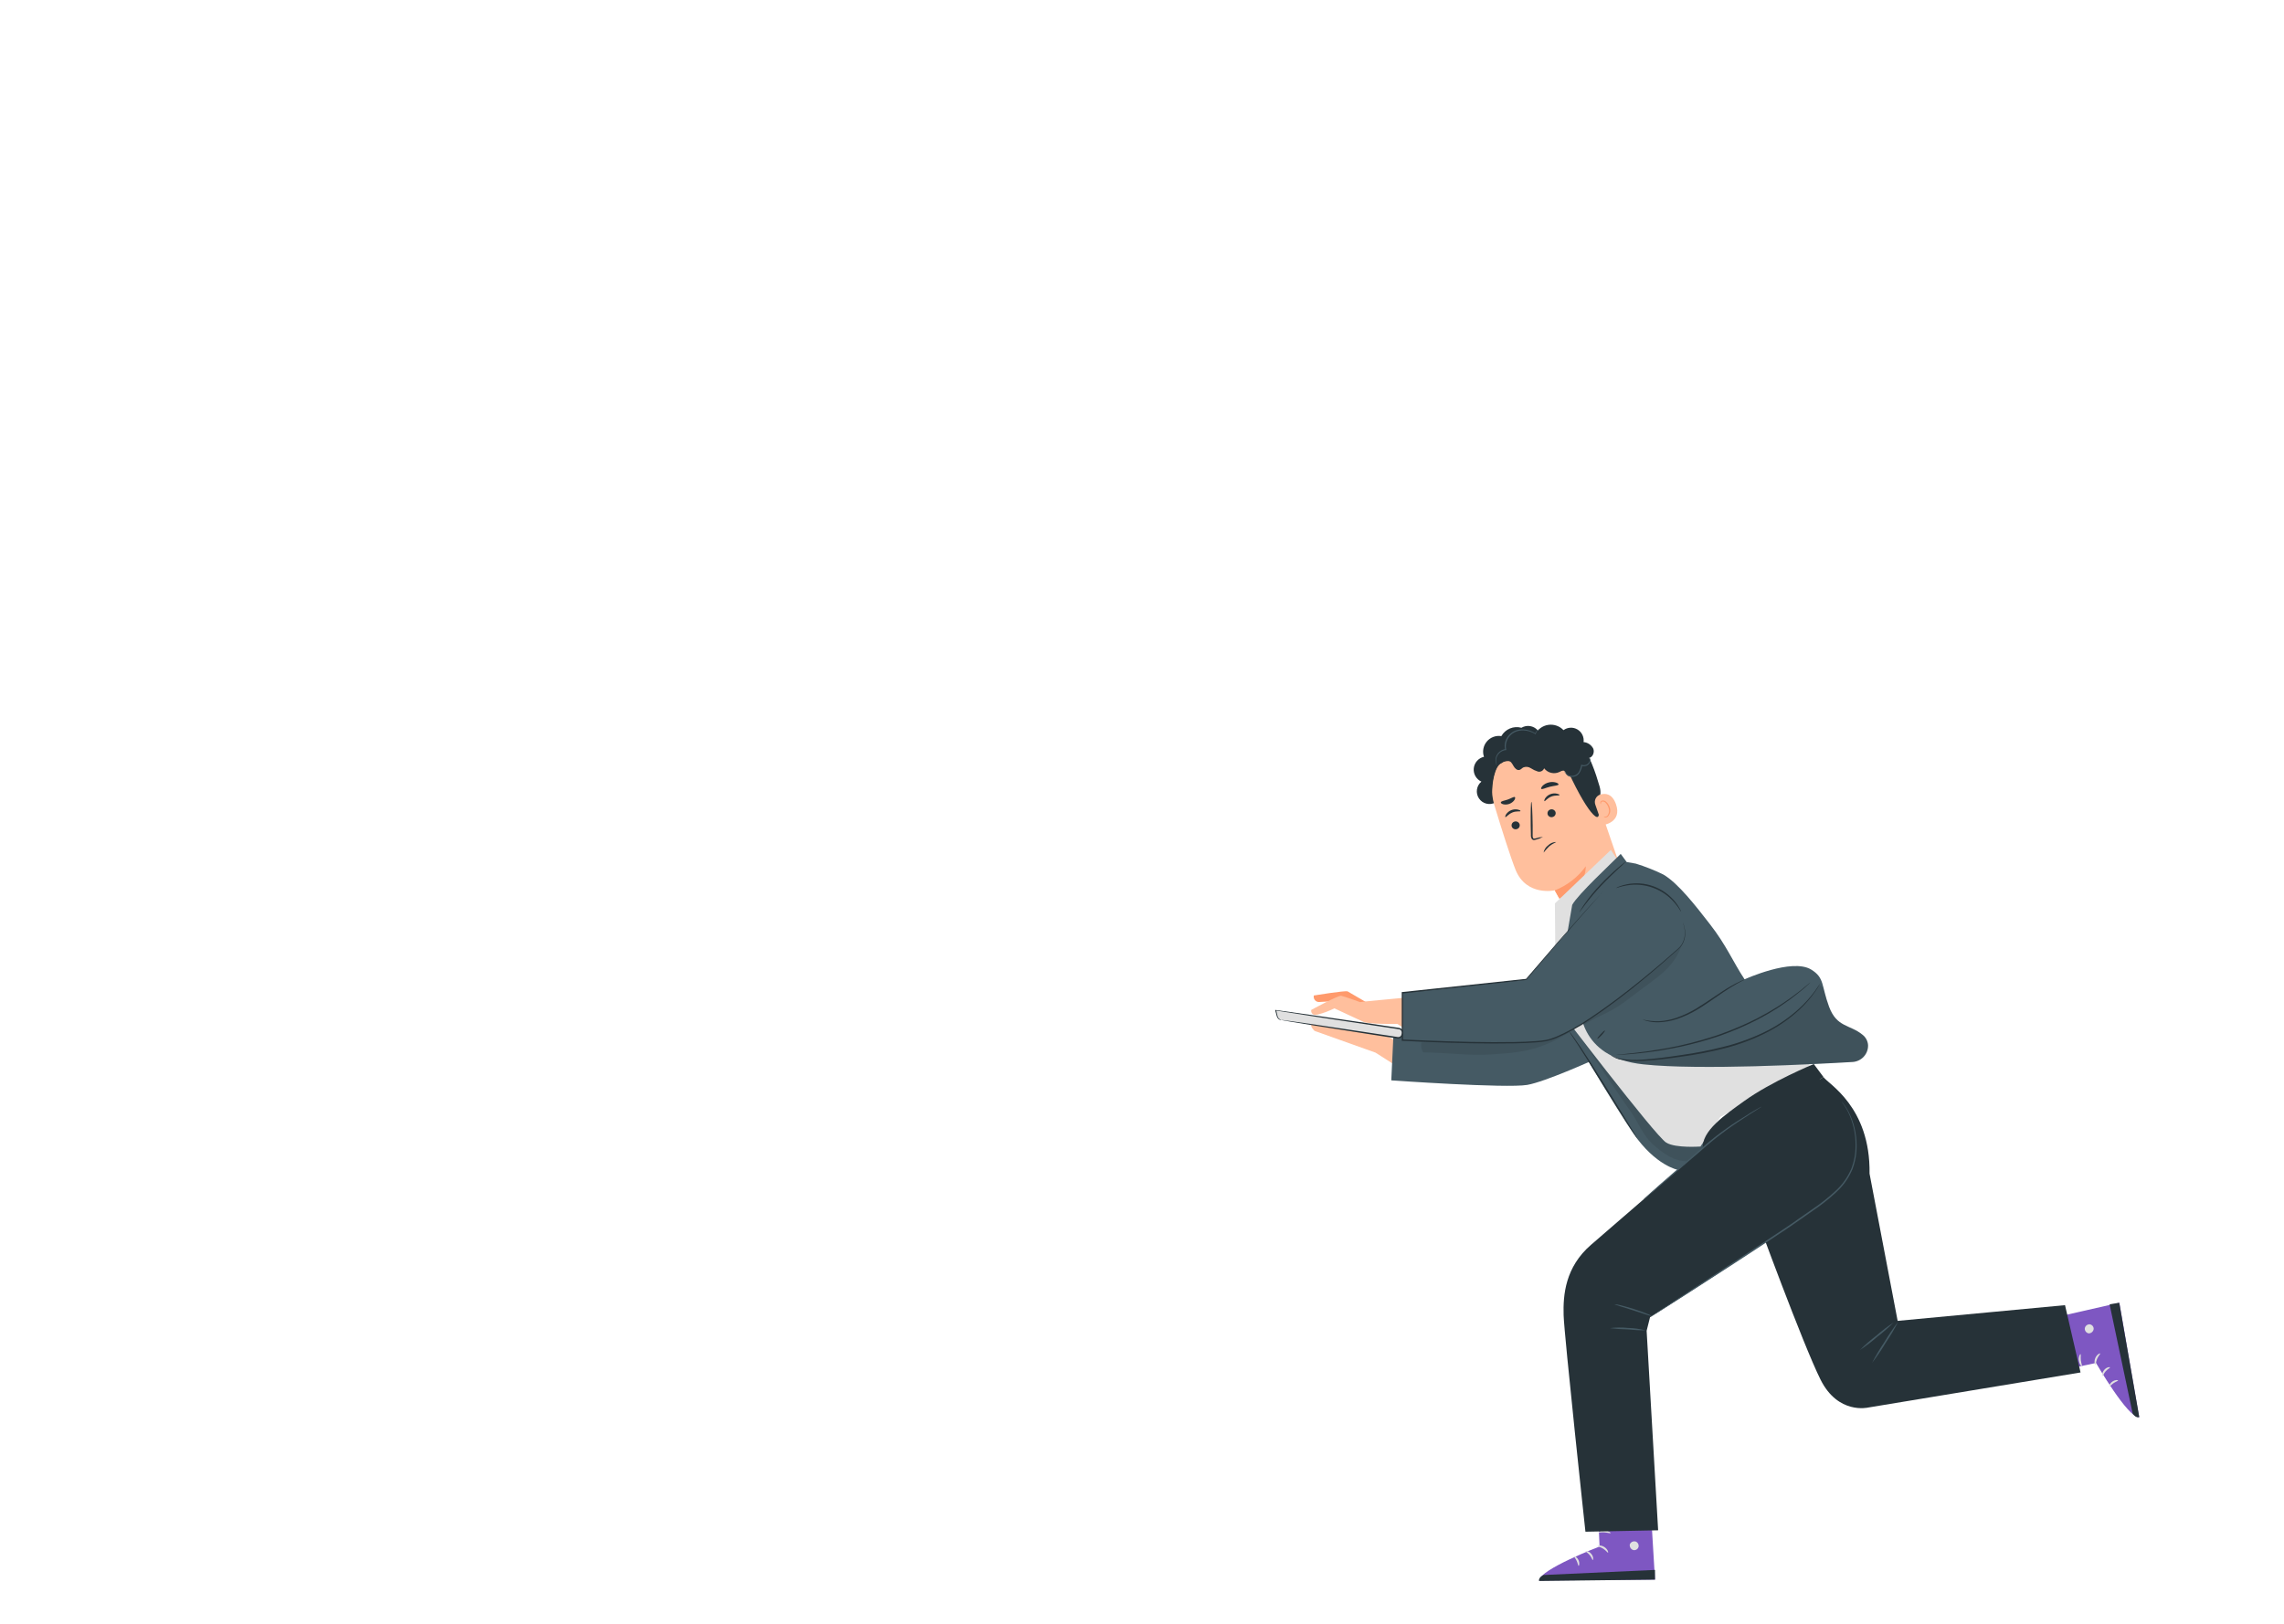 <svg width="1440" height="1024" viewBox="0 0 1440 1024" fill="none" xmlns="http://www.w3.org/2000/svg">
<path d="M968.628 459.692C967.331 458.607 965.729 457.952 964.044 457.817C962.359 457.683 960.674 458.076 959.221 458.943C956.827 458.275 954.278 458.431 951.981 459.385C949.685 460.34 947.775 462.038 946.555 464.208C944.863 463.936 943.13 464.107 941.523 464.706C939.917 465.305 938.493 466.31 937.39 467.623C936.287 468.937 935.542 470.515 935.228 472.202C934.914 473.89 935.042 475.63 935.599 477.254C933.905 477.634 932.373 478.538 931.219 479.837C930.066 481.136 929.348 482.766 929.169 484.496C928.99 486.226 929.358 487.968 930.221 489.477C931.084 490.986 932.398 492.186 933.978 492.906C932.461 494.164 931.463 495.94 931.177 497.892C930.891 499.844 931.337 501.832 932.429 503.474C933.521 505.116 935.181 506.294 937.089 506.781C938.997 507.269 941.017 507.031 942.761 506.113L970.641 468.884C971.294 467.331 971.451 465.614 971.091 463.968C970.73 462.322 969.87 460.828 968.628 459.692Z" fill="#263238"/>
<path d="M942.102 507.577C939.658 499.44 940.352 490.681 944.047 483.033C947.742 475.386 954.169 469.406 962.054 466.278L963.693 465.636C981.651 459.746 996.669 471.739 1002.03 489.89L1022.48 549.428L1022.96 557.745L1004.74 585.265L989.222 578.127L980.314 561.457C980.314 561.457 962.5 565.473 955.57 548.661C952.345 540.558 946.84 523.282 942.102 507.577Z" fill="#FFBF9D"/>
<path d="M980.19 561.511C988.037 558.43 994.838 553.159 999.786 546.323C999.786 546.323 1000.5 561.404 983.058 566.526L980.19 561.511Z" fill="#FF9A6C"/>
<path d="M953.129 521.301C953.365 521.936 953.842 522.451 954.456 522.735C955.07 523.019 955.771 523.049 956.407 522.818C956.722 522.723 957.015 522.565 957.268 522.354C957.521 522.144 957.729 521.884 957.881 521.591C958.032 521.298 958.123 520.978 958.148 520.649C958.173 520.32 958.132 519.99 958.028 519.677C957.791 519.042 957.315 518.526 956.702 518.239C956.089 517.952 955.388 517.917 954.75 518.142C954.434 518.239 954.141 518.399 953.887 518.611C953.634 518.824 953.426 519.085 953.275 519.379C953.123 519.674 953.033 519.995 953.008 520.325C952.983 520.655 953.024 520.987 953.129 521.301Z" fill="#263238"/>
<path d="M949.12 515.287C949.53 515.483 950.902 513.502 953.432 512.395C955.961 511.289 958.438 511.931 958.58 511.503C958.723 511.075 958.135 510.86 957.084 510.575C955.665 510.242 954.179 510.353 952.825 510.892C951.472 511.431 950.315 512.373 949.512 513.591C948.96 514.591 948.907 515.287 949.12 515.287Z" fill="#263238"/>
<path d="M975.772 513.663C976.008 514.297 976.485 514.813 977.099 515.097C977.713 515.381 978.414 515.411 979.049 515.18C979.365 515.084 979.658 514.927 979.912 514.716C980.166 514.506 980.375 514.247 980.528 513.954C980.68 513.662 980.773 513.341 980.801 513.012C980.828 512.684 980.79 512.352 980.688 512.038C980.448 511.406 979.971 510.893 979.36 510.606C978.748 510.32 978.049 510.283 977.411 510.504C977.094 510.601 976.801 510.76 976.547 510.973C976.293 511.185 976.083 511.445 975.931 511.739C975.778 512.033 975.686 512.355 975.658 512.685C975.631 513.015 975.669 513.347 975.772 513.663Z" fill="#263238"/>
<path d="M973.723 505.221C974.133 505.417 975.504 503.347 978.034 502.329C980.564 501.312 983.04 501.865 983.183 501.437C983.325 501.009 982.755 500.794 981.686 500.527C980.256 500.188 978.756 500.3 977.393 500.848C976.043 501.376 974.895 502.319 974.115 503.543C973.616 504.453 973.562 505.131 973.723 505.221Z" fill="#263238"/>
<path d="M972.796 527.78C971.256 527.878 969.734 528.178 968.271 528.672C967.594 528.868 966.917 528.975 966.615 528.583C966.298 527.917 966.186 527.171 966.294 526.441C966.294 524.656 966.294 522.64 966.294 520.605C966.187 512.36 965.831 505.667 965.492 505.667C965.154 505.667 964.976 512.378 965.083 520.641C965.083 522.675 965.172 524.603 965.207 526.459C965.099 527.427 965.339 528.401 965.884 529.207C966.071 529.402 966.3 529.551 966.553 529.643C966.806 529.736 967.077 529.77 967.345 529.743C967.753 529.698 968.154 529.602 968.539 529.457C970.019 529.07 971.449 528.507 972.796 527.78V527.78Z" fill="#263238"/>
<path d="M971.692 497.439C972.191 498.064 974.346 496.833 977.179 496.136C980.012 495.44 982.523 495.423 982.63 494.655C982.63 494.28 982.025 493.781 980.849 493.442C979.385 493.044 977.841 493.044 976.377 493.442C974.919 493.793 973.583 494.533 972.512 495.583C971.745 496.476 971.46 497.225 971.692 497.439Z" fill="#263238"/>
<path d="M955.088 502.669C954.429 502.222 952.808 503.454 950.635 504.203C948.461 504.953 946.448 505.132 946.234 505.988C946.145 506.363 946.644 506.863 947.642 507.166C948.954 507.485 950.33 507.407 951.598 506.943C952.866 506.48 953.969 505.651 954.768 504.56C955.356 503.597 955.391 502.883 955.088 502.669Z" fill="#263238"/>
<path d="M940.676 499.224C940.676 499.224 940.961 486.892 945.094 482.412C950.082 477.058 955.409 482.733 960.629 478.842C965.848 474.952 970.623 469.687 978.444 471.882C986.959 474.274 985.267 479.021 988.616 486.32C1002.23 515.965 1011.13 522.425 1007.04 507.434C1006.59 505.792 1010.46 502.829 1008.5 495.958C1005.95 487.034 1002.19 476.469 997.808 471.115C994.245 466.617 989.863 464.208 983.076 462.37C972.387 459.443 960.932 463.797 953.521 467.617C946.11 471.436 934.761 486.213 940.676 499.224Z" fill="#263238"/>
<path d="M1005.79 507.398C1005.57 506.77 1005.47 506.102 1005.51 505.436C1005.55 504.77 1005.73 504.119 1006.03 503.524C1006.33 502.928 1006.75 502.399 1007.26 501.97C1007.77 501.541 1008.36 501.22 1009 501.027C1012.26 500.098 1016.46 500.509 1018.81 507.095C1022.98 518.802 1010.39 520.569 1010.26 520.248C1010.14 519.927 1007.48 512.306 1005.79 507.398Z" fill="#FFBF9D"/>
<path d="M1011.13 514.93C1011.13 514.93 1011.38 514.93 1011.79 515.037C1012.35 515.068 1012.9 514.883 1013.33 514.519C1013.91 513.77 1014.28 512.879 1014.41 511.939C1014.53 510.998 1014.4 510.041 1014.04 509.165C1013.71 508.152 1013.16 507.225 1012.43 506.452C1012.2 506.126 1011.88 505.863 1011.52 505.686C1011.15 505.509 1010.75 505.423 1010.35 505.435C1010.09 505.458 1009.85 505.57 1009.66 505.753C1009.48 505.935 1009.36 506.176 1009.33 506.434C1009.33 506.809 1009.46 507.023 1009.33 507.059C1009.21 507.095 1009.01 506.952 1008.94 506.434C1008.9 506.123 1008.97 505.807 1009.14 505.542C1009.25 505.364 1009.4 505.211 1009.58 505.091C1009.75 504.972 1009.95 504.888 1010.15 504.846C1010.67 504.763 1011.19 504.817 1011.68 505.002C1012.16 505.187 1012.59 505.496 1012.92 505.899C1013.78 506.725 1014.42 507.756 1014.79 508.897C1015.21 509.919 1015.33 511.044 1015.13 512.133C1014.92 513.221 1014.4 514.225 1013.63 515.019C1013.34 515.219 1013.02 515.354 1012.68 515.416C1012.34 515.478 1011.99 515.464 1011.65 515.376C1011.35 515.287 1011.13 514.965 1011.13 514.93Z" fill="#FF9A6C"/>
<path d="M996.775 485.107C995.805 486.81 994.427 488.245 992.767 489.283C991.926 489.775 990.935 489.945 989.979 489.761C989.022 489.577 988.165 489.052 987.565 488.284C987.102 487.534 986.941 486.499 986.175 486.106C985.409 485.714 984.18 486.303 983.254 486.785C981.618 487.583 979.757 487.792 977.985 487.375C976.213 486.959 974.638 485.944 973.527 484.5C973.236 485.278 972.665 485.918 971.927 486.295C971.188 486.671 970.335 486.757 969.536 486.535C967.961 486.036 966.462 485.321 965.083 484.411C964.388 483.957 963.592 483.681 962.766 483.606C961.94 483.531 961.109 483.661 960.344 483.983C959.542 484.429 958.936 485.25 958.046 485.517C956.478 485.981 955.053 484.5 954.233 483.072C953.414 481.645 952.541 479.985 950.938 479.663C949.413 479.663 947.937 480.2 946.769 481.181C945.451 481.93 943.527 482.305 942.636 481.181C942.432 480.837 942.3 480.456 942.248 480.061C942.196 479.665 942.225 479.263 942.333 478.878C942.697 477.091 943.657 475.481 945.056 474.313C946.455 473.145 948.209 472.489 950.029 472.453C949.848 470.31 950.303 468.16 951.338 466.275C952.373 464.391 953.941 462.855 955.846 461.861C957.75 460.867 959.905 460.459 962.04 460.69C964.175 460.92 966.194 461.778 967.844 463.155C968.633 461.559 969.794 460.178 971.23 459.128C972.665 458.078 974.333 457.391 976.09 457.124C977.848 456.858 979.643 457.021 981.325 457.598C983.006 458.176 984.523 459.151 985.748 460.442C987.013 459.515 988.523 458.982 990.089 458.907C991.654 458.833 993.208 459.221 994.555 460.023C995.903 460.825 996.985 462.007 997.668 463.42C998.351 464.834 998.604 466.417 998.396 467.974C999.68 468.086 1000.91 468.523 1001.98 469.244C1003.05 469.966 1003.92 470.947 1004.51 472.096C1005.49 474.47 1004.1 477.754 1001.55 478.039C1002.37 478.803 1002.87 479.848 1002.96 480.967C1003.04 482.085 1002.7 483.194 1002 484.07C1001.3 484.947 1000.29 485.526 999.187 485.691C998.08 485.857 996.951 485.597 996.027 484.964" fill="#263238"/>
<path d="M1002.39 477.808C1002.6 478.185 1002.72 478.606 1002.75 479.039C1002.78 479.471 1002.71 479.904 1002.55 480.306C1002.27 481.272 1001.63 482.096 1000.77 482.609C1000.21 482.927 999.602 483.123 998.968 483.182C998.334 483.24 997.696 483.16 997.096 482.948L997.559 482.68C997.374 483.996 996.977 485.274 996.383 486.464C995.991 487.269 995.453 487.995 994.798 488.605C994.158 489.167 993.385 489.554 992.553 489.73C991.873 489.931 991.157 489.982 990.455 489.877C989.754 489.772 989.083 489.515 988.491 489.123C987.733 488.577 987.091 487.885 986.603 487.088C986.397 486.823 986.245 486.52 986.158 486.196C986.158 486.196 986.425 486.446 986.835 486.928C987.378 487.621 988.027 488.223 988.759 488.712C989.381 489.032 990.062 489.219 990.76 489.262C991.457 489.304 992.156 489.202 992.812 488.96C993.469 488.719 994.068 488.344 994.572 487.859C995.076 487.374 995.474 486.789 995.742 486.142C996.301 485.017 996.685 483.814 996.882 482.573V482.144L997.274 482.305C997.781 482.499 998.324 482.581 998.865 482.544C999.407 482.507 999.934 482.352 1000.41 482.091C1001.17 481.672 1001.76 480.995 1002.07 480.181C1002.33 479.42 1002.44 478.612 1002.39 477.808V477.808Z" fill="#455A64"/>
<path d="M970.16 459.96C970.16 459.96 969.893 460.174 969.465 460.585C968.846 461.186 968.429 461.966 968.272 462.816V463.101L968.022 462.941C965.806 461.554 963.274 460.755 960.665 460.621C958.989 460.528 957.312 460.795 955.748 461.406C954.02 462.088 952.515 463.237 951.401 464.725C950.542 465.89 949.935 467.221 949.62 468.634C949.306 469.942 949.306 471.306 949.62 472.614L949.726 473.007H949.352C947.758 473.175 946.273 473.9 945.159 475.055C944.045 476.21 943.372 477.722 943.26 479.324C943.221 480.591 943.433 481.853 943.883 483.037C943.674 482.766 943.505 482.465 943.384 482.144C943.008 481.247 942.832 480.279 942.868 479.307C942.906 477.793 943.424 476.33 944.346 475.13C945.57 473.598 947.339 472.6 949.281 472.346L948.996 472.774C948.6 471.368 948.551 469.885 948.854 468.455C949.227 466.721 950.025 465.107 951.176 463.758C952.326 462.409 953.793 461.368 955.445 460.728C957.103 460.098 958.878 459.836 960.647 459.96C963.348 460.143 965.95 461.049 968.183 462.584L967.88 462.709C968.09 461.801 968.598 460.99 969.323 460.406C969.564 460.196 969.851 460.043 970.16 459.96V459.96Z" fill="#455A64"/>
<path d="M973.188 537.685C974.263 536.321 975.417 535.022 976.644 533.794C978.8 531.92 981.116 531.277 981.045 530.992C979.159 531.014 977.359 531.784 976.039 533.134C974.533 534.221 973.511 535.854 973.188 537.685Z" fill="#263238"/>
<path d="M849.606 625.172C847.629 624.618 828.335 627.777 828.335 627.777C828.208 628.307 828.212 628.859 828.346 629.387C828.481 629.914 828.742 630.401 829.108 630.804C829.473 631.207 829.932 631.514 830.443 631.699C830.954 631.884 831.503 631.941 832.041 631.864C836.495 631.722 851.121 630.562 851.121 630.562L860.527 634.702L863.627 633.346L849.606 625.172Z" fill="#FF9A6C"/>
<path d="M889.173 628.83L861.774 631.436L857.498 631.954C857.498 631.954 847.397 628.277 845.544 627.956C843.692 627.635 826.696 636.88 826.696 636.88C826.696 636.88 826.055 640.824 830.794 639.806C834.419 638.871 837.937 637.555 841.287 635.88C841.287 635.88 856.661 643.019 859.725 644.465C862.789 645.91 881.103 645.75 881.103 645.75L887.588 649.997L889.173 628.83Z" fill="#FFBF9D"/>
<path d="M878.395 670.95L867.225 663.811L828.799 650.104C828.799 650.104 825.432 647.017 827.16 645.785C828.888 644.554 869.809 650.693 869.809 650.693L878.395 655.547V670.95Z" fill="#FFBF9D"/>
<path d="M986.87 643.626C986.87 645.767 1020.27 700.969 1029.79 714.765C1043.86 735.218 1057.97 737.77 1057.97 737.77L1076.69 722.1L999.59 638.432L976.698 621.709L986.87 643.626Z" fill="#455A64"/>
<path d="M1004.15 668.647C1004.15 668.647 974.151 682.211 962.909 684.157C949.691 686.423 877.166 681.301 877.166 681.301L878.538 652.389L984.519 649.961L997.185 646.606L1004.15 668.647Z" fill="#455A64"/>
<g opacity="0.3">
<path opacity="0.3" d="M994.246 645.803C996.437 646.803 997.684 652.603 999.341 654.334C1016.91 672.806 1029.77 693.598 1047.9 710.374C1055.72 717.513 1064.58 723.724 1075.2 723.207L1064.37 732.416C1055.33 732.237 1049.36 727.99 1042.56 722.046C1035.75 716.103 1032.85 707.572 1027.61 700.219C1015.64 683.479 1003.94 664.739 991.983 647.981C992.571 645.661 992.054 644.822 994.246 645.803Z" fill="black"/>
</g>
<path d="M1072.08 723.01C1072.08 723.01 1056.42 724.206 1050.51 720.547C1043.38 716.156 980.867 633.952 980.867 633.952L980.315 569.702L1015.62 535.953L1019.28 541.504L1094.37 627.367L1142.47 673.163L1084.71 704.252L1072.08 723.01Z" fill="#E0E0E0"/>
<path d="M995.012 632.061C996.882 634.309 993.889 666.684 1035.99 671.199C1071.51 675.001 1145.57 671.039 1167.82 669.718C1170.54 669.602 1173.12 668.412 1174.97 666.407C1176.83 664.402 1177.83 661.744 1177.74 659.01C1177.65 657.728 1177.28 656.481 1176.67 655.354C1176.06 654.227 1175.2 653.245 1174.18 652.478C1166.3 646.035 1158.04 648.034 1153.14 634.791C1148.24 621.549 1150.48 616.658 1141.88 611.411C1129.71 604.005 1099.91 617.587 1099.91 617.587C1092.42 606.236 1088.49 596.17 1077.96 582.677C1069.46 571.737 1057.93 556.745 1048.58 551.445C1043.02 548.73 1037.26 546.451 1031.35 544.627L1025.58 543.61L1021.82 538.488C1016.16 544.27 994.976 563.831 991.235 570.613L986.942 595.599L995.012 632.061Z" fill="#455A64"/>
<g opacity="0.3">
<path opacity="0.3" d="M896.103 657.422C923.984 655.476 952.968 653.531 987.423 646.303L989.542 650.943C969.679 663.436 955.926 663.811 940.872 664.899C925.819 665.988 911.816 663.668 897.261 663.668C896.146 661.79 895.736 659.575 896.103 657.422Z" fill="black"/>
</g>
<g opacity="0.3">
<path opacity="0.3" d="M1050.11 592.029L1061.43 592.743C1056.72 608.11 1049.13 613.303 1036.22 622.834C1023.3 632.364 1021.22 635.148 1006.59 641.716C1005.18 642.341 994.121 649.265 993.783 647.784C1018.9 632.328 1033.39 616.319 1050.11 592.029Z" fill="black"/>
</g>
<path d="M1061.19 581.981C1065.29 593.421 1057.86 598.686 1057.86 598.686C1057.86 598.686 997.292 653.798 972.832 656.583C948.372 659.367 884.256 655.958 884.256 655.958V626.046L962.357 617.64C962.357 617.64 993.782 580.536 1011.17 561.939" fill="#455A64"/>
<path d="M1011.13 561.939C1011.13 561.939 1010.8 562.242 1010.19 562.867L1007.54 565.687C1005.22 568.168 1001.82 571.862 997.541 576.645C988.955 586.211 976.769 600.15 962.036 617.408L962.286 617.283L884.167 625.6H883.758V656.368H884.185L898.205 657.011C918.033 657.796 937.184 658.314 955.213 657.957L961.929 657.743C964.156 657.6 966.347 657.511 968.539 657.35C970.719 657.213 972.89 656.951 975.041 656.565C976.092 656.315 977.143 656.029 978.159 655.726C979.174 655.423 980.19 655.048 981.169 654.637C988.612 651.419 995.729 647.493 1002.42 642.912C1013.84 635.212 1024.87 626.944 1035.47 618.14C1044.7 610.537 1052.25 603.862 1057.92 598.776C1059.97 597.074 1061.42 594.751 1062.05 592.154C1062.52 590.287 1062.61 588.346 1062.32 586.443C1062.17 585.283 1061.91 584.141 1061.53 583.034C1061.28 582.285 1061.14 581.928 1061.14 581.928C1061.14 581.928 1061.14 582.32 1061.43 583.07C1061.77 584.174 1062 585.31 1062.12 586.461C1062.37 588.334 1062.25 590.238 1061.76 592.065C1061.13 594.584 1059.7 596.831 1057.68 598.472V598.472C1051.98 603.559 1044.39 610.109 1035.11 617.64C1025.83 625.172 1014.88 633.703 1002.03 642.251C995.36 646.808 988.266 650.71 980.849 653.906C979.887 654.298 978.871 654.602 977.892 654.959C976.912 655.315 975.861 655.547 974.845 655.78C972.729 656.151 970.594 656.401 968.45 656.529C966.276 656.708 964.085 656.779 961.876 656.922L955.178 657.118C937.149 657.457 917.998 656.922 898.17 656.136L884.167 655.494L884.613 655.958C884.613 645.678 884.613 635.63 884.613 626.046L884.203 626.492L962.303 617.997H962.446V617.89C977.108 600.596 989.168 586.586 997.702 576.841L1007.55 565.758L1010.14 562.867C1010.88 562.296 1011.13 561.939 1011.13 561.939Z" fill="#263238"/>
<path d="M989.311 650.443C989.804 651.375 990.364 652.27 990.985 653.12L995.688 660.259C999.626 666.363 1004.95 674.894 1010.8 684.335C1016.64 693.776 1021.95 702.307 1025.88 708.429C1027.86 711.499 1029.45 713.961 1030.62 715.568C1031.15 716.467 1031.75 717.326 1032.41 718.138C1031.96 717.177 1031.44 716.252 1030.86 715.371L1026.38 708.018L1011.51 683.764C1005.66 674.323 1000.25 665.917 996.17 659.813C994.121 656.797 992.428 654.459 991.217 652.763C990.639 651.944 990.002 651.169 989.311 650.443V650.443Z" fill="#263238"/>
<path d="M807.92 643.197L881.085 654.494C881.418 654.55 881.759 654.539 882.087 654.461C882.415 654.383 882.724 654.24 882.996 654.04C883.269 653.841 883.498 653.589 883.672 653.299C883.845 653.009 883.959 652.687 884.007 652.353L884.132 651.603C884.234 650.927 884.065 650.237 883.661 649.685C883.257 649.133 882.651 648.764 881.976 648.658L804.303 637.129L805.265 640.877C805.427 641.485 805.766 642.03 806.239 642.443C806.712 642.856 807.297 643.119 807.92 643.197Z" fill="#E0E0E0"/>
<path d="M807.92 643.197C807.228 643.034 806.606 642.656 806.142 642.118C805.679 641.579 805.396 640.908 805.336 640.199C805.123 639.271 804.873 638.2 804.588 637.022L804.374 637.254C817.308 639.342 846.507 643.786 880.426 648.819C881.116 648.895 881.8 649.014 882.475 649.176C882.749 649.291 882.997 649.461 883.202 649.676C883.407 649.891 883.566 650.146 883.669 650.425C883.758 650.708 883.794 651.004 883.775 651.3C883.775 651.585 883.686 652.014 883.633 652.299C883.574 652.589 883.456 652.863 883.288 653.105C883.119 653.348 882.903 653.553 882.653 653.709C882.11 654.012 881.47 654.089 880.872 653.923L878.805 653.602L874.69 652.978L858.995 650.604L832.433 646.624L814.493 644.036L809.612 643.376L808.347 643.215H807.902L808.329 643.322L809.594 643.572L814.44 644.411L832.255 647.302L858.799 651.46L874.476 653.888L878.591 654.53L880.676 654.851C881.474 655.039 882.314 654.918 883.027 654.512C883.388 654.296 883.7 654.007 883.942 653.662C884.185 653.318 884.352 652.927 884.435 652.514C884.435 652.103 884.559 651.817 884.613 651.389C884.65 650.966 884.595 650.54 884.452 650.14C884.299 649.733 884.06 649.363 883.753 649.056C883.446 648.748 883.077 648.509 882.671 648.355C881.934 648.16 881.184 648.023 880.426 647.945C846.578 642.894 817.272 638.664 804.285 636.915H804V637.201L804.855 640.36C804.982 641.171 805.362 641.921 805.942 642.501C806.3 642.847 806.742 643.093 807.225 643.215C807.759 643.215 807.92 643.215 807.92 643.197Z" fill="#263238"/>
<path d="M995.689 575.342C995.813 575.342 997.185 573.397 999.572 570.238C1002.68 566.147 1006 562.227 1009.53 558.495C1013.66 554.104 1017.65 550.374 1020.54 547.679C1022.18 546.303 1023.72 544.818 1025.15 543.235C1024.64 543.506 1024.17 543.836 1023.73 544.217C1022.86 544.895 1021.61 545.912 1020.17 547.197C1016.23 550.559 1012.49 554.134 1008.94 557.906C1005.36 561.645 1002.08 565.655 999.109 569.899C997.969 571.523 997.114 572.88 996.562 573.843C996.203 574.3 995.909 574.805 995.689 575.342V575.342Z" fill="#263238"/>
<g opacity="0.3">
<path opacity="0.3" d="M1021.95 668.219C1027.13 669.593 1068.12 666.809 1088.68 660.223C1103.43 655.494 1117.76 649.301 1127.57 641.948C1135.17 636.395 1141.7 629.515 1146.85 621.638C1149.22 620.281 1150.77 627.42 1151.71 630.365C1152.66 633.31 1154.62 641.073 1160.05 644.643C1166.71 648.98 1176.94 650.407 1177.86 659.278C1178.45 664.828 1173.41 669.433 1167.83 669.7C1150.29 670.557 1101.92 672.895 1088.95 672.877C1073.09 672.788 1039.14 673.698 1021.95 668.219Z" fill="black"/>
</g>
<path d="M1015.41 665.203C1015.77 665.555 1016.15 665.883 1016.55 666.184C1017.78 666.966 1019.12 667.567 1020.52 667.969C1025.72 669.087 1031.06 669.424 1036.36 668.969C1043.08 668.647 1051 667.648 1059.77 666.399C1069.3 665.135 1078.75 663.293 1088.06 660.884C1097.39 658.458 1106.42 654.985 1114.98 650.532C1121.96 646.863 1128.43 642.297 1134.24 636.951C1138.15 633.355 1141.65 629.332 1144.67 624.957C1145.73 623.405 1146.46 622.173 1146.97 621.299C1147.24 620.877 1147.48 620.435 1147.69 619.978C1147.35 620.358 1147.06 620.771 1146.81 621.209C1146.3 622.048 1145.48 623.244 1144.37 624.779C1141.26 629.037 1137.71 632.96 1133.79 636.487C1127.97 641.714 1121.52 646.187 1114.59 649.801C1106.03 654.131 1097.03 657.5 1087.74 659.849C1078.46 662.246 1069.05 664.099 1059.56 665.399C1050.79 666.702 1042.9 667.773 1036.24 668.183C1030.99 668.681 1025.7 668.44 1020.52 667.469C1019.14 667.126 1017.81 666.604 1016.57 665.917C1016.2 665.658 1015.81 665.419 1015.41 665.203V665.203Z" fill="#263238"/>
<path d="M1007.09 655.048C1007.27 655.227 1008.5 654.209 1009.82 652.781C1011.13 651.354 1012.06 650.051 1011.86 649.89C1011.67 649.73 1010.46 650.729 1009.14 652.157C1007.82 653.585 1006.89 654.887 1007.09 655.048Z" fill="#263238"/>
<path d="M1018.92 560.029C1018.92 560.19 1021.45 559.048 1025.69 558.352C1031.22 557.412 1036.9 557.927 1042.18 559.848C1047.45 561.769 1052.14 565.029 1055.78 569.31C1058.58 572.594 1059.73 575.057 1059.89 574.967C1059.73 574.339 1059.48 573.737 1059.15 573.183C1058.33 571.655 1057.37 570.209 1056.28 568.864C1052.69 564.348 1047.92 560.914 1042.5 558.939C1037.09 556.965 1031.23 556.527 1025.58 557.673C1023.88 558.009 1022.22 558.499 1020.61 559.137C1020 559.335 1019.43 559.637 1018.92 560.029V560.029Z" fill="#263238"/>
<path d="M1035.52 642.894C1035.73 643.023 1035.96 643.119 1036.2 643.179C1036.85 643.435 1037.52 643.65 1038.2 643.822C1040.7 644.453 1043.29 644.736 1045.87 644.661C1049.71 644.526 1053.52 643.847 1057.17 642.644C1061.61 641.156 1065.89 639.187 1069.91 636.772C1074.18 634.22 1078.06 631.507 1081.59 629.062C1085.12 626.617 1088.29 624.44 1091.05 622.744C1093.81 621.049 1096.11 619.782 1097.71 618.961C1098.58 618.586 1099.41 618.145 1100.21 617.64C1099.97 617.684 1099.74 617.756 1099.51 617.854C1099.07 618.033 1098.39 618.265 1097.57 618.64C1095.22 619.692 1092.93 620.884 1090.71 622.209C1085.03 625.404 1077.87 630.883 1069.44 635.987C1065.5 638.358 1061.32 640.319 1056.97 641.841C1053.41 643.071 1049.69 643.803 1045.93 644.018C1042.42 644.117 1038.92 643.739 1035.52 642.894V642.894Z" fill="#263238"/>
<path d="M1018.92 665.203C1019.37 665.23 1019.82 665.23 1020.27 665.203L1024.16 664.989C1025.83 664.899 1027.9 664.757 1030.29 664.507C1032.67 664.257 1035.4 664.061 1038.39 663.632C1041.38 663.204 1044.68 662.847 1048.17 662.222C1051.66 661.598 1055.4 660.919 1059.32 660.116C1067.8 658.299 1076.17 655.981 1084.37 653.174C1092.56 650.283 1100.54 646.842 1108.26 642.876C1111.82 640.948 1115.14 639.182 1118.13 637.254C1119.63 636.29 1121.12 635.469 1122.48 634.506L1126.38 631.793C1128.91 630.133 1130.99 628.348 1132.9 626.903C1133.84 626.153 1134.68 625.475 1135.52 624.815L1137.64 623.03L1140.54 620.424C1140.89 620.133 1141.21 619.81 1141.5 619.46C1141.12 619.709 1140.76 619.983 1140.42 620.281L1137.41 622.744L1135.25 624.529C1134.45 625.172 1133.47 625.814 1132.6 626.546C1130.65 627.956 1128.55 629.687 1126 631.311L1122.09 633.952C1120.73 634.88 1119.24 635.737 1117.72 636.647C1114.73 638.539 1111.36 640.217 1107.87 642.18C1100.16 646.078 1092.21 649.476 1084.07 652.353C1075.89 655.145 1067.56 657.481 1059.13 659.349C1055.23 660.17 1051.52 660.955 1048.03 661.508C1044.54 662.062 1041.28 662.615 1038.28 663.043C1035.29 663.472 1032.58 663.739 1030.21 664.043C1027.84 664.346 1025.78 664.525 1024.1 664.685L1020.24 665.06C1019.79 665.061 1019.35 665.109 1018.92 665.203V665.203Z" fill="#263238"/>
<path d="M1040.53 947.778L1043.43 996.126L970.392 996.679C970.766 989.683 1008.48 975.262 1008.48 975.262L1007.36 949.045L1040.53 947.778Z" fill="#7E57C2"/>
<path d="M1031 972.014C1031.7 972.222 1032.3 972.684 1032.69 973.31C1033.07 973.935 1033.21 974.682 1033.08 975.405C1032.9 976.118 1032.46 976.735 1031.84 977.127C1031.22 977.519 1030.47 977.657 1029.75 977.511C1029.01 977.287 1028.38 976.801 1027.97 976.144C1027.57 975.487 1027.41 974.704 1027.54 973.941C1027.81 973.219 1028.35 972.63 1029.04 972.297C1029.74 971.964 1030.53 971.914 1031.26 972.157" fill="#E0E0E0"/>
<path d="M1043.43 996.125V990.022L973.153 993.234C973.153 993.234 969.91 994.698 970.32 997L1043.43 996.125Z" fill="#263238"/>
<path d="M1007.23 974.995C1007.23 975.351 1009.01 975.494 1010.8 976.637C1012.58 977.779 1013.5 979.26 1013.82 979.117C1014.14 978.975 1013.61 976.922 1011.45 975.548C1009.3 974.174 1007.14 974.655 1007.23 974.995Z" fill="#E0E0E0"/>
<path d="M999.59 978.225C999.59 978.564 1001.05 979.171 1002.28 980.67C1003.51 982.169 1003.87 983.775 1004.22 983.757C1004.58 983.74 1004.79 981.705 1003.22 979.867C1001.66 978.028 999.59 977.886 999.59 978.225Z" fill="#E0E0E0"/>
<path d="M995.297 987.452C995.617 987.452 996.098 985.667 995.172 983.776C994.246 981.884 992.571 981.063 992.411 981.366C992.25 981.67 993.301 982.705 994.05 984.311C994.798 985.917 994.94 987.416 995.297 987.452Z" fill="#E0E0E0"/>
<path d="M1007.8 966.357C1007.96 966.678 1009.58 966.178 1011.61 966.357C1013.65 966.535 1015.18 967.106 1015.39 966.803C1015.61 966.499 1014.06 965.232 1011.67 965.125C1009.28 965.018 1007.57 966.071 1007.8 966.357Z" fill="#E0E0E0"/>
<path d="M1009.48 957.647C1010.68 957.973 1011.95 957.973 1013.15 957.647C1014.46 957.395 1015.74 956.987 1016.96 956.433C1017.69 956.101 1018.39 955.72 1019.06 955.291C1019.47 955.066 1019.85 954.777 1020.17 954.434C1020.4 954.176 1020.54 953.849 1020.56 953.504C1020.59 953.158 1020.5 952.814 1020.31 952.525C1020.13 952.274 1019.9 952.071 1019.62 951.931C1019.35 951.791 1019.05 951.719 1018.74 951.722C1018.28 951.715 1017.81 951.781 1017.37 951.918C1015.27 952.442 1013.33 953.492 1011.74 954.97C1010.05 956.54 1009.48 957.897 1009.6 957.95C1009.73 958.004 1010.58 956.951 1012.31 955.63C1013.31 954.902 1014.4 954.302 1015.55 953.845C1016.23 953.566 1016.94 953.339 1017.65 953.167C1018.42 952.971 1019.08 952.953 1019.28 953.292C1019.47 953.631 1019.36 953.488 1019.28 953.703C1019.04 953.954 1018.77 954.171 1018.47 954.345C1017.85 954.756 1017.21 955.131 1016.55 955.47C1015.41 956.039 1014.21 956.505 1012.99 956.862C1011.8 957.036 1010.63 957.298 1009.48 957.647V957.647Z" fill="#E0E0E0"/>
<path d="M1009.96 958.165C1010.64 957.106 1010.97 955.854 1010.88 954.595C1010.99 952.42 1010.48 950.26 1009.41 948.367C1009.2 947.89 1008.88 947.475 1008.47 947.162C1008.05 946.849 1007.57 946.649 1007.05 946.582C1006.73 946.601 1006.42 946.707 1006.15 946.889C1005.89 947.072 1005.68 947.323 1005.54 947.617C1005.36 948.045 1005.23 948.495 1005.17 948.955C1005.05 949.778 1005.05 950.613 1005.17 951.436C1005.38 952.805 1005.93 954.098 1006.77 955.202C1008.21 957.094 1009.71 957.504 1009.73 957.397C1009.74 957.29 1008.6 956.523 1007.5 954.72C1006.86 953.67 1006.45 952.496 1006.31 951.276C1006.21 950.571 1006.21 949.856 1006.31 949.152C1006.41 948.367 1006.7 947.742 1007 947.813C1007.3 947.885 1007.98 948.402 1008.28 949.009C1008.64 949.644 1008.95 950.307 1009.21 950.99C1009.63 952.169 1009.87 953.401 1009.94 954.649C1010.14 956.755 1009.76 958.111 1009.96 958.165Z" fill="#E0E0E0"/>
<path d="M1289.05 832.253L1336.2 821.544L1348.67 893.718C1341.73 894.486 1321.49 859.523 1321.49 859.523L1295.85 864.877L1289.05 832.253Z" fill="#7E57C2"/>
<path d="M1314.4 837.75C1314.49 837.021 1314.84 836.351 1315.4 835.868C1315.95 835.384 1316.66 835.12 1317.39 835.126C1318.12 835.19 1318.8 835.532 1319.29 836.084C1319.78 836.635 1320.03 837.353 1320.01 838.089C1319.91 838.863 1319.53 839.574 1318.94 840.085C1318.36 840.595 1317.6 840.87 1316.82 840.855C1316.06 840.711 1315.39 840.277 1314.94 839.644C1314.5 839.011 1314.31 838.229 1314.43 837.464" fill="#E0E0E0"/>
<path d="M1336.13 821.544L1330.04 822.526L1344.61 891.487C1344.61 891.487 1346.57 894.432 1348.76 893.665L1336.13 821.544Z" fill="#263238"/>
<path d="M1321.11 860.754C1321.45 860.754 1321.31 858.97 1322.15 856.971C1322.98 854.972 1324.3 853.865 1324.11 853.562C1323.91 853.258 1321.97 854.133 1321.01 856.489C1320.04 858.845 1320.86 860.897 1321.11 860.754Z" fill="#E0E0E0"/>
<path d="M1325.6 867.786C1325.96 867.786 1326.3 866.18 1327.58 864.734C1328.86 863.289 1330.38 862.664 1330.31 862.307C1330.23 861.95 1328.2 862.075 1326.64 863.913C1325.07 865.752 1325.26 867.84 1325.6 867.786Z" fill="#E0E0E0"/>
<path d="M1335.37 870.535C1335.37 870.196 1333.58 870.017 1331.8 871.249C1330.02 872.48 1329.54 874.265 1329.86 874.372C1330.18 874.479 1331.04 873.266 1332.5 872.266C1333.96 871.267 1335.37 870.892 1335.37 870.535Z" fill="#E0E0E0"/>
<path d="M1312.58 861.522C1312.88 861.308 1312.12 859.737 1311.9 857.774C1311.69 855.811 1312.06 854.08 1311.73 853.955C1311.39 853.83 1310.39 855.543 1310.67 857.899C1310.96 860.255 1312.33 861.808 1312.58 861.522Z" fill="#E0E0E0"/>
<path d="M1303.74 861.344C1303.84 860.118 1303.62 858.889 1303.1 857.774C1302.65 856.518 1302.05 855.32 1301.32 854.205C1300.88 853.541 1300.39 852.909 1299.86 852.313C1299.56 851.95 1299.21 851.632 1298.83 851.367C1298.54 851.181 1298.2 851.095 1297.86 851.124C1297.51 851.154 1297.19 851.295 1296.94 851.528C1296.72 851.747 1296.56 852.015 1296.46 852.31C1296.37 852.604 1296.34 852.917 1296.39 853.223C1296.46 853.682 1296.61 854.127 1296.81 854.544C1297.13 855.283 1297.52 855.989 1297.97 856.65C1298.72 857.777 1299.65 858.777 1300.72 859.612C1301.63 860.474 1302.77 861.04 1304.01 861.236C1304.1 861.058 1302.87 860.433 1301.3 858.934C1300.39 858.075 1299.59 857.097 1298.93 856.025C1298.54 855.403 1298.21 854.746 1297.94 854.062C1297.6 853.33 1297.49 852.688 1297.79 852.438C1298.1 852.188 1297.95 852.313 1298.2 852.438C1298.49 852.633 1298.75 852.867 1298.97 853.134C1299.48 853.698 1299.95 854.294 1300.38 854.919C1301.13 855.943 1301.78 857.037 1302.32 858.185C1302.71 859.272 1303.19 860.328 1303.74 861.344V861.344Z" fill="#E0E0E0"/>
<path d="M1304.15 860.79C1303.03 860.309 1301.78 860.191 1300.59 860.451C1299.24 860.612 1297.94 861.004 1296.72 861.611C1296 861.979 1295.32 862.416 1294.68 862.914C1294.24 863.196 1293.88 863.584 1293.63 864.043C1293.38 864.502 1293.25 865.016 1293.25 865.538C1293.32 865.855 1293.47 866.147 1293.7 866.383C1293.92 866.619 1294.2 866.79 1294.52 866.876C1294.97 866.989 1295.44 867.037 1295.91 867.019C1296.73 866.997 1297.56 866.858 1298.35 866.609C1299.66 866.167 1300.84 865.414 1301.8 864.413C1303.42 862.629 1303.58 861.129 1303.48 861.129C1303.37 861.129 1302.8 862.379 1301.2 863.771C1300.28 864.598 1299.19 865.207 1298.01 865.556C1297.32 865.757 1296.62 865.859 1295.91 865.859C1295.12 865.859 1294.46 865.681 1294.48 865.395C1294.5 865.109 1294.89 864.324 1295.44 863.914C1296 863.449 1296.59 863.036 1297.22 862.682C1298.34 862.067 1299.54 861.622 1300.79 861.361C1302.76 860.844 1304.14 861.005 1304.15 860.79Z" fill="#E0E0E0"/>
<path d="M1149.68 679.231C1152.3 683.407 1179.34 697.685 1178.7 740.143L1196.41 832.966L1301.94 823.061L1311.73 865.502L1177.77 887.632C1177.77 887.632 1158.87 892.201 1147.79 869.999C1136.71 847.797 1107.07 766.914 1106.43 764.951C1105.78 762.988 1087.52 715.318 1087.52 715.318L1149.68 679.231Z" fill="#263238"/>
<path d="M1169.24 710.856C1169.47 712.105 1176.47 739.001 1148.83 759.043C1121.18 779.086 1040.3 830.682 1040.3 830.682L1038.16 839.213L1045.41 965.036L999.572 965.928C999.572 965.928 986.193 842.176 985.819 829.397C985.445 816.618 986.817 799.057 1003.15 784.958L1088.81 710.856C1088.81 710.856 1146.46 678.892 1145.81 679.231C1145.17 679.57 1165.84 692.099 1169.24 710.856Z" fill="#263238"/>
<path d="M1149.68 679.231L1143.55 671.003C1143.55 671.003 1116.83 681.926 1099.41 694.526C1088.34 702.539 1072.19 713.283 1073.63 724.67L1149.68 679.231Z" fill="#263238"/>
<path d="M1040.3 830.664C1040.46 830.599 1040.62 830.515 1040.76 830.414L1042.08 829.611L1047.14 826.452L1065.58 814.691C1081.11 804.697 1102.58 790.919 1126.02 775.267C1131.9 771.358 1137.42 767.253 1142.93 763.505C1148.26 759.942 1153.29 755.949 1157.96 751.566C1162.27 747.583 1165.67 742.712 1167.92 737.288C1169.72 732.509 1170.61 727.437 1170.54 722.332C1170.56 714.959 1168.83 707.686 1165.5 701.112C1164.59 699.343 1163.52 697.659 1162.31 696.079L1161.31 694.883C1161.21 694.743 1161.09 694.611 1160.96 694.49C1160.96 694.49 1161.05 694.651 1161.24 694.936L1162.15 696.186C1163.29 697.802 1164.3 699.503 1165.18 701.272C1168.35 707.833 1169.96 715.042 1169.88 722.332C1169.9 727.345 1169 732.32 1167.21 737.002C1164.97 742.289 1161.61 747.031 1157.38 750.905C1152.71 755.245 1147.7 759.202 1142.39 762.738C1136.91 766.468 1131.37 770.573 1125.51 774.463C1101.99 790.133 1080.61 804.001 1065.22 814.138L1046.94 826.149L1041.99 829.451L1040.71 830.343C1040.42 830.539 1040.28 830.646 1040.3 830.664Z" fill="#455A64"/>
<path d="M1036.08 756.474C1036.36 756.313 1036.63 756.121 1036.88 755.902L1039.03 754.118L1046.76 747.621L1072.31 725.741C1080.65 718.242 1089.58 711.443 1099.03 705.413C1102.6 703.039 1105.55 701.183 1107.58 699.898L1109.92 698.399C1110.45 698.06 1110.72 697.863 1110.7 697.828C1110.4 697.937 1110.11 698.074 1109.83 698.238C1109.26 698.542 1108.44 698.988 1107.41 699.577C1105.3 700.772 1102.31 702.557 1098.68 704.931C1089.1 710.804 1080.07 717.536 1071.7 725.045L1046.35 747.122L1038.75 753.886L1036.7 755.76C1036.27 756.224 1036.08 756.438 1036.08 756.474Z" fill="#455A64"/>
<path d="M1180.25 859.506C1183.38 855.459 1186.25 851.221 1188.86 846.816C1191.73 842.58 1194.35 838.176 1196.69 833.627C1193.57 837.679 1190.69 841.917 1188.07 846.317C1185.21 850.558 1182.6 854.962 1180.25 859.506V859.506Z" fill="#455A64"/>
<path d="M1172.68 851.313C1176.49 848.799 1180.12 846.026 1183.55 843.014C1187.18 840.254 1190.63 837.242 1193.84 834.001C1190.03 836.518 1186.4 839.291 1182.96 842.3C1179.33 845.063 1175.89 848.075 1172.68 851.313Z" fill="#455A64"/>
<path d="M1017.9 822.49C1017.9 822.758 1023.25 824.275 1029.72 826.345C1036.18 828.416 1041.49 830.289 1041.6 830.04C1040.57 829.373 1039.46 828.839 1038.3 828.451C1036.2 827.595 1033.28 826.506 1030 825.453C1026.72 824.4 1023.71 823.668 1021.52 823.097C1020.35 822.736 1019.13 822.532 1017.9 822.49Z" fill="#455A64"/>
<path d="M1015.02 837.553C1018.75 838.012 1022.51 838.28 1026.28 838.356C1030.02 838.755 1033.79 838.964 1037.55 838.981C1033.88 838.045 1030.12 837.524 1026.33 837.428C1022.57 837.04 1018.77 837.082 1015.02 837.553V837.553Z" fill="#455A64"/>
</svg>
